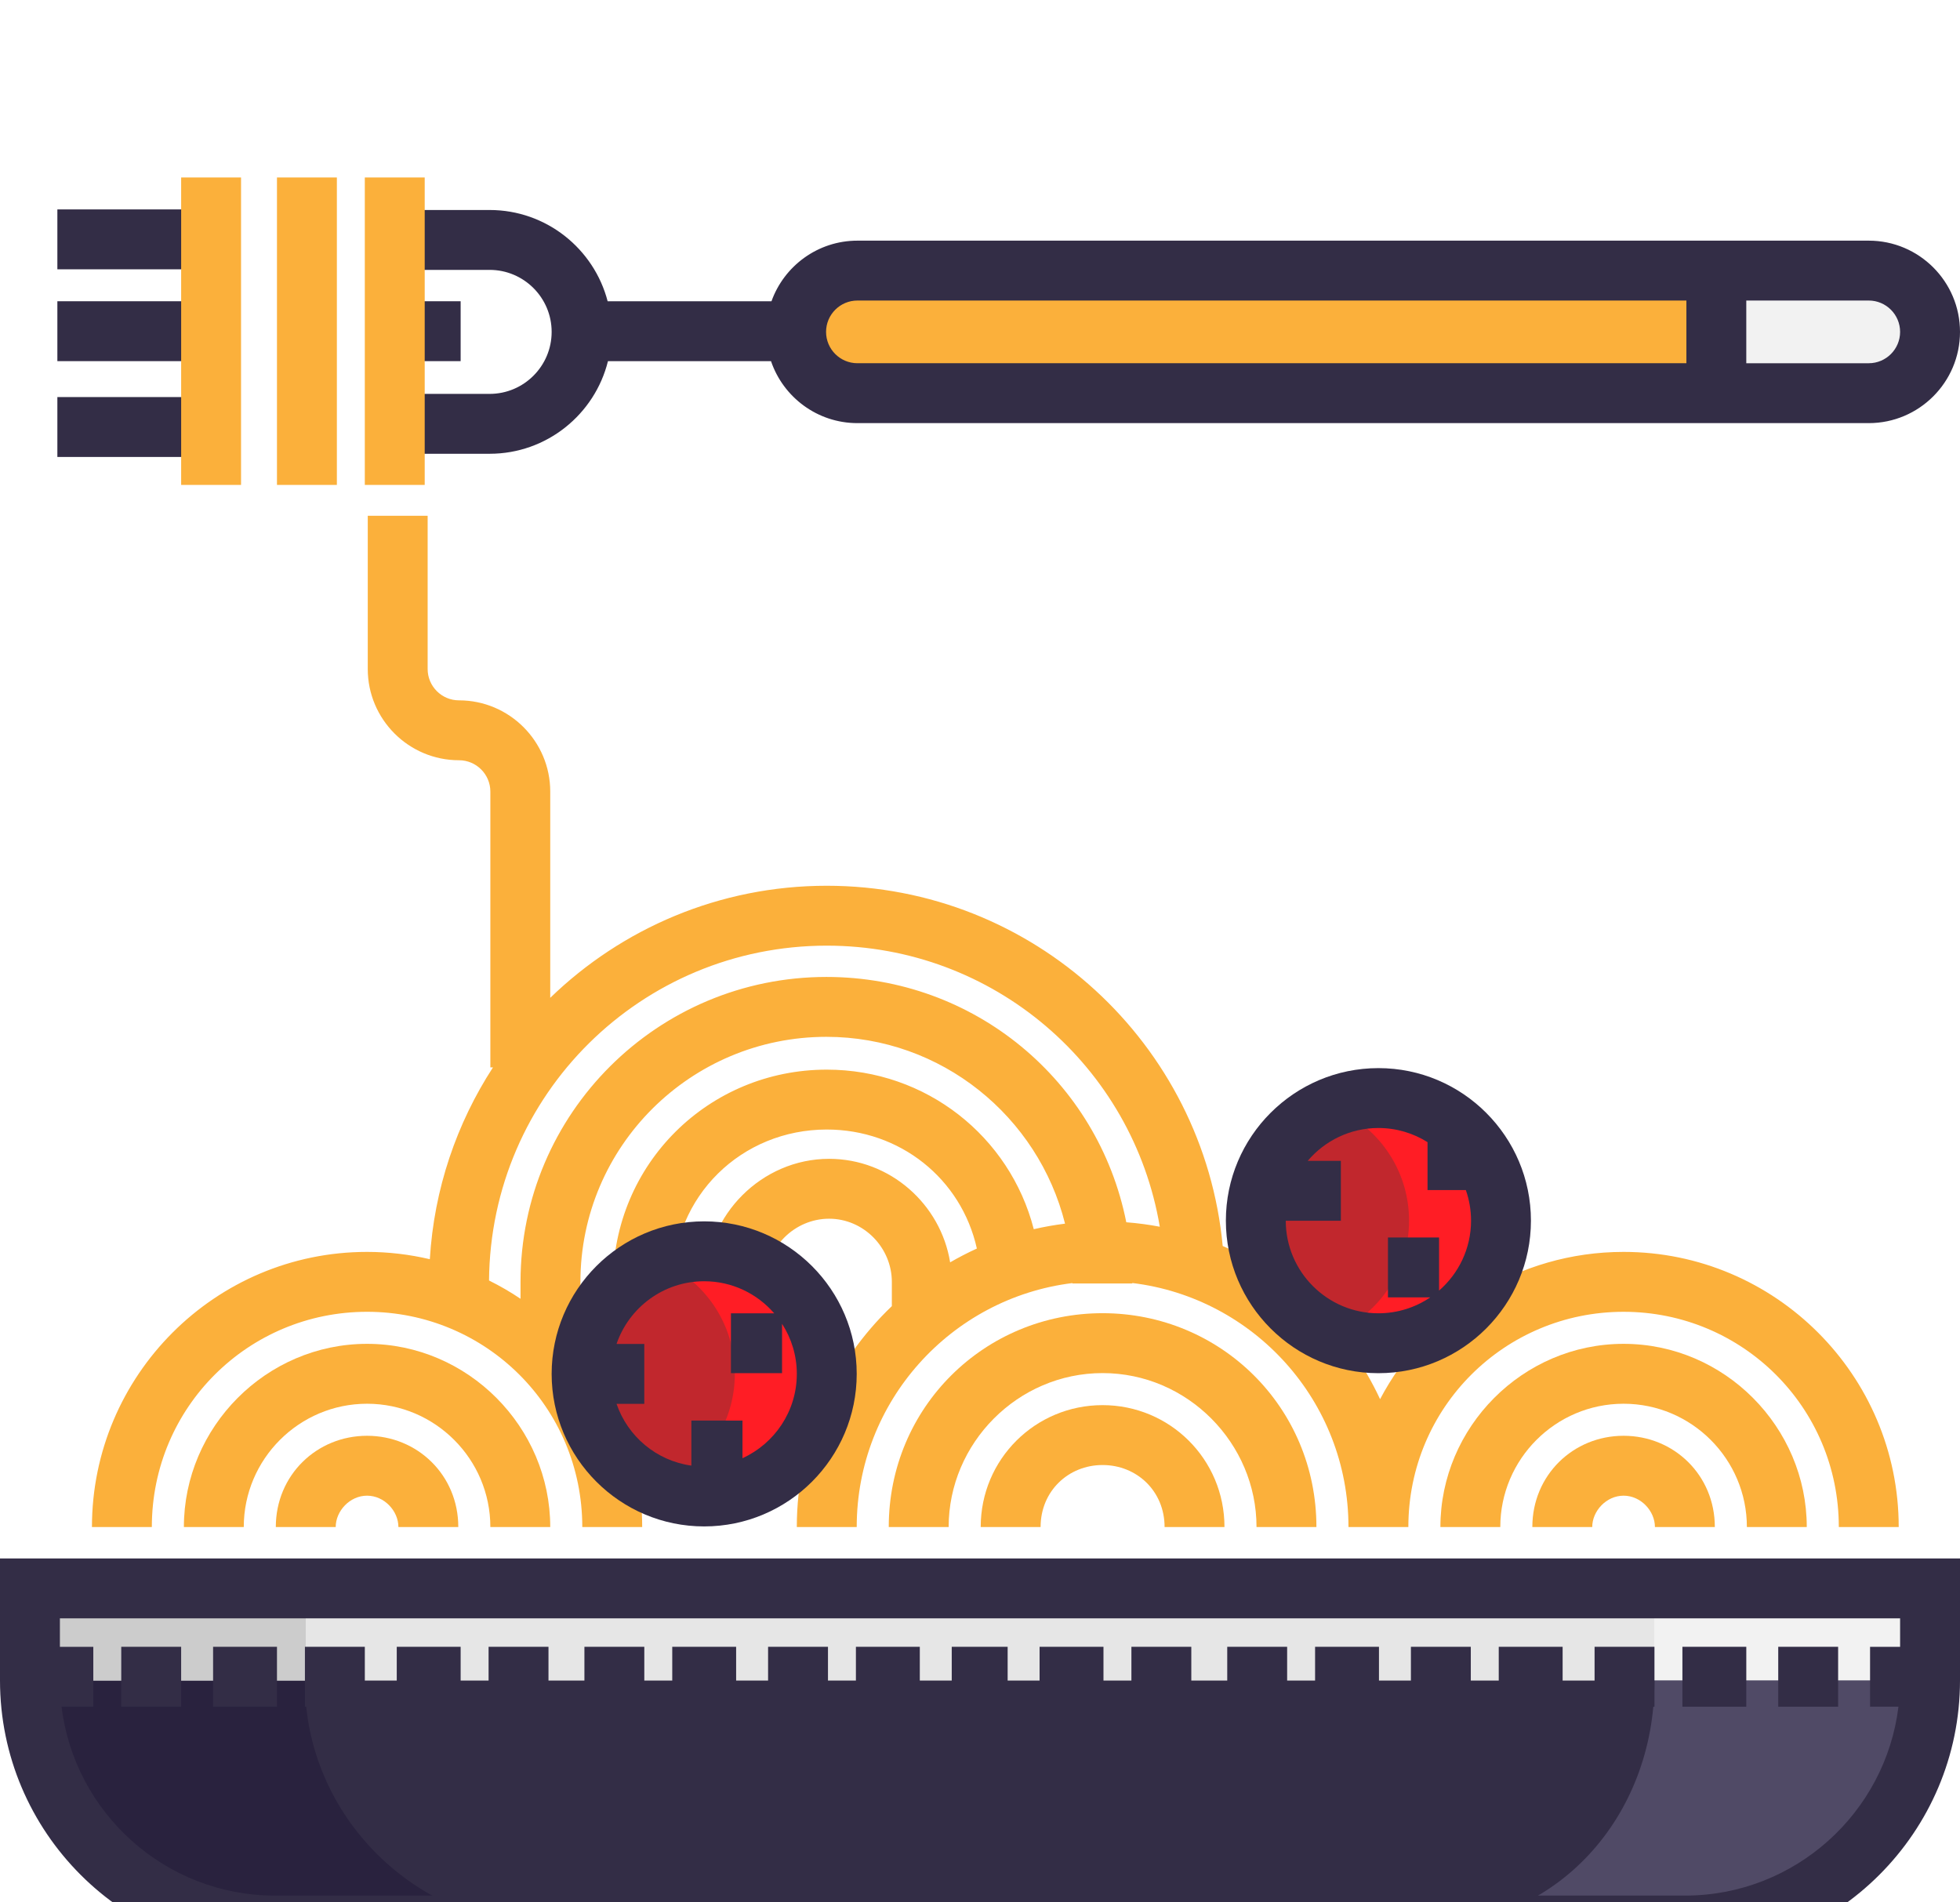 <svg width="204" height="198" viewBox="0 0 204 180" fill="none" xmlns="http://www.w3.org/2000/svg">
    <g clipPath="url(#clip0_9_584)">
        <path
        d="M168.985 121.299C157.998 121.299 148.441 127.522 143.641 136.627C140.339 129.518 134.487 123.797 127.261 120.684C125.291 99.656 107.562 83.19 86.051 83.19C74.876 83.19 64.724 87.636 57.27 94.854V73.39C57.27 68.153 53.01 63.893 47.773 63.893C45.974 63.893 44.51 62.43 44.51 60.63V44.681H38.277V60.63C38.277 65.867 42.537 70.127 47.774 70.127C49.573 70.127 51.037 71.59 51.037 73.39V102.098H51.308C47.536 107.911 45.179 114.728 44.737 122.059C42.637 121.567 40.452 121.299 38.205 121.299C22.415 121.299 9.57 134.142 9.57 149.934H15.803C15.803 137.467 25.853 127.532 38.205 127.532C50.556 127.532 60.606 137.467 60.606 149.934H66.84C66.84 142.592 64.061 135.891 59.503 130.818H60.411V124.426C60.411 110.317 71.897 98.914 86.014 98.914C97.988 98.914 108.065 107.217 110.85 118.359C109.748 118.496 108.663 118.689 107.597 118.936C105.114 109.284 96.396 102.329 86.051 102.329C73.779 102.329 63.795 112.117 63.795 124.584H70.029C70.029 115.442 77.217 108.562 86.051 108.562C93.669 108.562 100.058 113.679 101.674 120.95C100.721 121.384 99.793 121.863 98.892 122.386C97.91 116.324 92.635 111.612 86.292 111.612C79.253 111.612 73.525 117.52 73.525 124.169H79.759C79.759 120.845 82.689 117.845 86.292 117.845C89.894 117.845 92.825 120.852 92.825 124.426V126.943C86.739 132.756 82.934 140.932 82.934 149.934H89.168C89.168 136.871 98.984 126.096 111.617 124.543C111.617 124.557 111.617 124.571 111.617 124.585H117.851C117.851 124.568 117.85 124.552 117.85 124.536C130.508 126.066 140.351 136.853 140.351 149.934H146.584C146.584 137.467 156.634 127.533 168.986 127.533C181.338 127.533 191.387 137.467 191.387 149.934H197.621C197.62 134.142 184.775 121.299 168.985 121.299ZM117.226 118.215C114.303 103.491 101.42 92.681 86.014 92.681C68.46 92.681 54.177 106.88 54.177 124.426V126.178C53.132 125.473 52.035 124.84 50.899 124.275C51.065 104.889 66.767 89.424 86.052 89.424C103.439 89.424 117.91 101.997 120.713 118.679C119.571 118.461 118.408 118.306 117.226 118.215Z"
        fill="#FBB03B"
        />
        <path
        d="M194.503 31.922H89.241C85.718 31.922 82.862 29.066 82.862 25.543C82.862 22.02 85.718 19.164 89.241 19.164H194.504C198.027 19.164 200.883 22.02 200.883 25.543C200.883 29.066 198.027 31.922 194.503 31.922Z"
        fill="#FBB03B"
        />
        <path
        d="M194.503 31.922H184.103C181.038 31.922 178.555 29.438 178.555 26.374V24.712C178.555 21.648 181.039 19.164 184.103 19.164H194.503C198.027 19.164 200.883 22.02 200.883 25.543C200.883 29.066 198.027 31.922 194.503 31.922Z"
        fill="#F2F2F2"
        />
        <path
        d="M194.503 16.047H89.241C85.123 16.047 81.61 18.682 80.297 22.355H63.244C61.826 16.898 56.858 12.857 50.963 12.857H41.394V19.09H50.963C54.521 19.09 57.416 21.985 57.416 25.543C57.416 29.102 54.521 31.996 50.963 31.996H41.394V38.229H50.963C56.909 38.229 61.91 34.117 63.278 28.588H80.248C81.52 32.335 85.069 35.039 89.24 35.039H194.503C199.74 35.039 204 30.779 204 25.543C204 20.306 199.74 16.047 194.503 16.047ZM85.978 25.543C85.978 23.744 87.442 22.28 89.241 22.28H175.523V28.805H89.241C87.442 28.806 85.978 27.342 85.978 25.543ZM194.503 28.806H181.756V22.28H194.503C196.302 22.28 197.766 23.744 197.766 25.543C197.766 27.343 196.303 28.806 194.503 28.806Z"
        fill="#332D46"
        />
        <path d="M22.178 12.796H5.971V19.03H22.178V12.796Z" fill="#332D46" />
        <path d="M22.178 22.354H5.971V28.588H22.178V22.354Z" fill="#332D46" />
        <path d="M22.178 32.327H5.971V38.561H22.178V32.327Z" fill="#332D46" />
        <path d="M47.944 22.354H41.295V28.588H47.944V22.354Z" fill="#332D46" />
        <path
        d="M57.27 149.934H51.037C51.037 142.869 45.28 137.102 38.204 137.102C31.129 137.102 25.372 142.869 25.372 149.934H19.139C19.139 139.545 27.691 130.868 38.205 130.868C48.718 130.868 57.27 139.545 57.27 149.934Z"
        fill="#FBB03B"
        />
        <path
        d="M47.7 149.934H41.467C41.467 148.272 40.004 146.671 38.204 146.671C36.404 146.671 34.941 148.272 34.941 149.934H28.707C28.707 144.532 32.968 140.437 38.204 140.437C43.441 140.437 47.7 144.532 47.7 149.934Z"
        fill="#FBB03B"
        />
        <path
        d="M188.051 149.934H181.818C181.818 142.869 176.061 137.102 168.985 137.102C161.91 137.102 156.153 142.869 156.153 149.934H149.919C149.919 139.545 158.472 130.868 168.985 130.868C179.499 130.868 188.051 139.545 188.051 149.934Z"
        fill="#FBB03B"
        />
        <path
        d="M178.482 149.934H172.248C172.248 148.272 170.785 146.671 168.985 146.671C167.185 146.671 165.722 148.272 165.722 149.934H159.488C159.488 144.532 163.748 140.437 168.985 140.437C174.222 140.437 178.482 144.532 178.482 149.934Z"
        fill="#FBB03B"
        />
        <path
        d="M127.445 149.934H121.212C121.212 146.194 118.317 143.481 114.759 143.481C111.202 143.481 108.307 146.194 108.307 149.934H102.073C102.073 142.869 107.764 137.248 114.759 137.248C121.754 137.248 127.445 142.869 127.445 149.934Z"
        fill="#FBB03B"
        />
        <path
        d="M137.015 149.934H130.781C130.781 141.207 123.593 133.912 114.759 133.912C105.924 133.912 98.737 141.207 98.737 149.934H92.503C92.503 137.467 102.487 127.678 114.759 127.678C127.031 127.678 137.015 137.467 137.015 149.934Z"
        fill="#FBB03B"
        />
        <path
        d="M143.467 130.806C150.513 130.806 156.226 125.093 156.226 118.047C156.226 111 150.513 105.288 143.467 105.288C136.42 105.288 130.707 111 130.707 118.047C130.707 125.093 136.42 130.806 143.467 130.806Z"
        fill="#C1272D"
        />
        <path
        d="M143.467 105.288C141.772 105.288 140.162 105.634 138.682 106.234C143.354 108.128 146.656 112.694 146.656 118.047C146.656 123.398 143.354 127.965 138.682 129.86C140.162 130.46 141.772 130.806 143.467 130.806C150.514 130.806 156.226 125.093 156.226 118.047C156.226 111 150.514 105.288 143.467 105.288Z"
        fill="#FF1D25"
        />
        <path
        d="M73.294 146.755C80.341 146.755 86.053 141.043 86.053 133.996C86.053 126.949 80.341 121.237 73.294 121.237C66.247 121.237 60.535 126.949 60.535 133.996C60.535 141.043 66.247 146.755 73.294 146.755Z"
        fill="#C1272D"
        />
        <path
        d="M73.292 121.237C71.598 121.237 69.987 121.583 68.507 122.183C73.179 124.077 76.482 128.644 76.482 133.996C76.482 139.348 73.179 143.914 68.507 145.809C69.987 146.409 71.597 146.755 73.292 146.755C80.339 146.755 86.051 141.042 86.051 133.996C86.051 126.949 80.338 121.237 73.292 121.237Z"
        fill="#FF1D25"
        />
        <path
        d="M176.737 191.411H27.263C13.927 191.411 3.117 180.601 3.117 167.265V156.324H200.883V167.265C200.883 180.601 190.073 191.411 176.737 191.411Z"
        fill="#332D46"
        />
        <path
        d="M172.198 156.168V166.036C172.198 180.05 162.089 191.491 148.074 191.491H175.507C189.522 191.491 200.872 180.051 200.872 166.036V156.168H172.198Z"
        fill="#504A66"
        />
        <path
        d="M31.736 156.168V166.036C31.736 180.05 43.328 191.491 57.343 191.491H29.91C15.895 191.491 3.062 180.051 3.062 166.036V156.168H31.736Z"
        fill="#29223E"
        />
        <path d="M200.881 156.325H3.117V165.895H200.881V156.325Z" fill="#F2F2F2" />
        <path d="M172.174 156.325H3.117V165.895H172.174V156.325Z" fill="#E6E6E6" />
        <path d="M31.824 156.325H3.117V165.895H31.824V156.325Z" fill="#CCCCCC" />
        <path d="M18.854 162.4H12.62V168.634H18.854V162.4Z" fill="#332D46" />
        <path d="M28.828 162.4H22.179V168.634H28.828V162.4Z" fill="#332D46" />
        <path d="M37.971 162.4H31.737V168.634H37.971V162.4Z" fill="#332D46" />
        <path d="M47.944 162.4H41.295V168.634H47.944V162.4Z" fill="#332D46" />
        <path d="M57.087 162.4H50.853V168.634H57.087V162.4Z" fill="#332D46" />
        <path d="M67.06 162.4H60.827V168.634H67.06V162.4Z" fill="#332D46" />
        <path d="M76.618 162.4H69.969V168.634H76.618V162.4Z" fill="#332D46" />
        <path d="M86.177 162.4H79.943V168.634H86.177V162.4Z" fill="#332D46" />
        <path d="M95.735 162.4H89.085V168.634H95.735V162.4Z" fill="#332D46" />
        <path d="M104.877 162.4H99.059V168.634H104.877V162.4Z" fill="#332D46" />
        <path d="M114.851 162.4H108.202V168.634H114.851V162.4Z" fill="#332D46" />
        <path d="M123.993 162.4H117.759V168.634H123.993V162.4Z" fill="#332D46" />
        <path d="M133.967 162.4H127.733V168.634H133.967V162.4Z" fill="#332D46" />
        <path d="M143.525 162.4H136.876V168.634H143.525V162.4Z" fill="#332D46" />
        <path d="M153.083 162.4H146.849V168.634H153.083V162.4Z" fill="#332D46" />
        <path d="M162.641 162.4H155.992V168.634H162.641V162.4Z" fill="#332D46" />
        <path d="M172.199 162.4H165.966V168.634H172.199V162.4Z" fill="#332D46" />
        <path d="M181.757 162.4H175.108V168.634H181.757V162.4Z" fill="#332D46" />
        <path d="M191.315 162.4H185.082V168.634H191.315V162.4Z" fill="#332D46" />
        <path d="M44.204 9.472H37.97V41.471H44.204V9.472Z" fill="#FBB03B" />
        <path d="M35.062 9.472H28.828V41.471H35.062V9.472Z" fill="#FBB03B" />
        <path d="M25.088 9.472H18.855V41.471H25.088V9.472Z" fill="#FBB03B" />
        <path
        d="M0 153.207V165.903C0 181.687 12.841 194.528 28.625 194.528H175.375C191.159 194.528 204 181.687 204 165.903V153.207H0ZM175.375 188.295H28.625C17.203 188.295 7.758 179.697 6.406 168.635H9.711V162.401H6.234V159.441H197.766V162.401H194.639V168.635H197.594C196.241 179.697 186.797 188.295 175.375 188.295Z"
        fill="#332D46"
        />
        <path
        d="M73.292 149.871C82.046 149.871 89.168 142.749 89.168 133.995C89.168 125.241 82.046 118.119 73.292 118.119C64.538 118.119 57.416 125.241 57.416 133.995C57.416 142.749 64.538 149.871 73.292 149.871ZM73.292 124.353C76.199 124.353 78.807 125.648 80.577 127.689H76.077V133.922H81.397V128.782C82.368 130.287 82.934 132.076 82.934 133.995C82.934 137.89 80.611 141.251 77.279 142.771V138.853H71.959V143.543C68.323 143.038 65.329 140.498 64.17 137.112H67.059V130.879H64.17C65.469 127.087 69.066 124.353 73.292 124.353Z"
        fill="#332D46"
        />
        <path
        d="M143.467 133.922C152.221 133.922 159.342 126.8 159.342 118.046C159.342 109.292 152.22 102.17 143.467 102.17C134.713 102.17 127.591 109.292 127.591 118.046C127.591 126.8 134.713 133.922 143.467 133.922ZM143.467 108.404C145.344 108.404 147.096 108.945 148.58 109.877V114.866H152.568C152.917 115.862 153.109 116.932 153.109 118.046C153.109 120.949 151.818 123.555 149.781 125.324V119.797H144.461V126.03H148.867C147.325 127.076 145.466 127.688 143.467 127.688C138.153 127.688 133.83 123.368 133.824 118.056H139.56V111.822H136.109C137.881 109.734 140.521 108.404 143.467 108.404Z"
        fill="#332D46"
        />
    </g>
    <defs>
        <clipPath id="clip0_9_584">
        <rect width="204" height="204" fill="white" />
        </clipPath>
    </defs>
</svg>